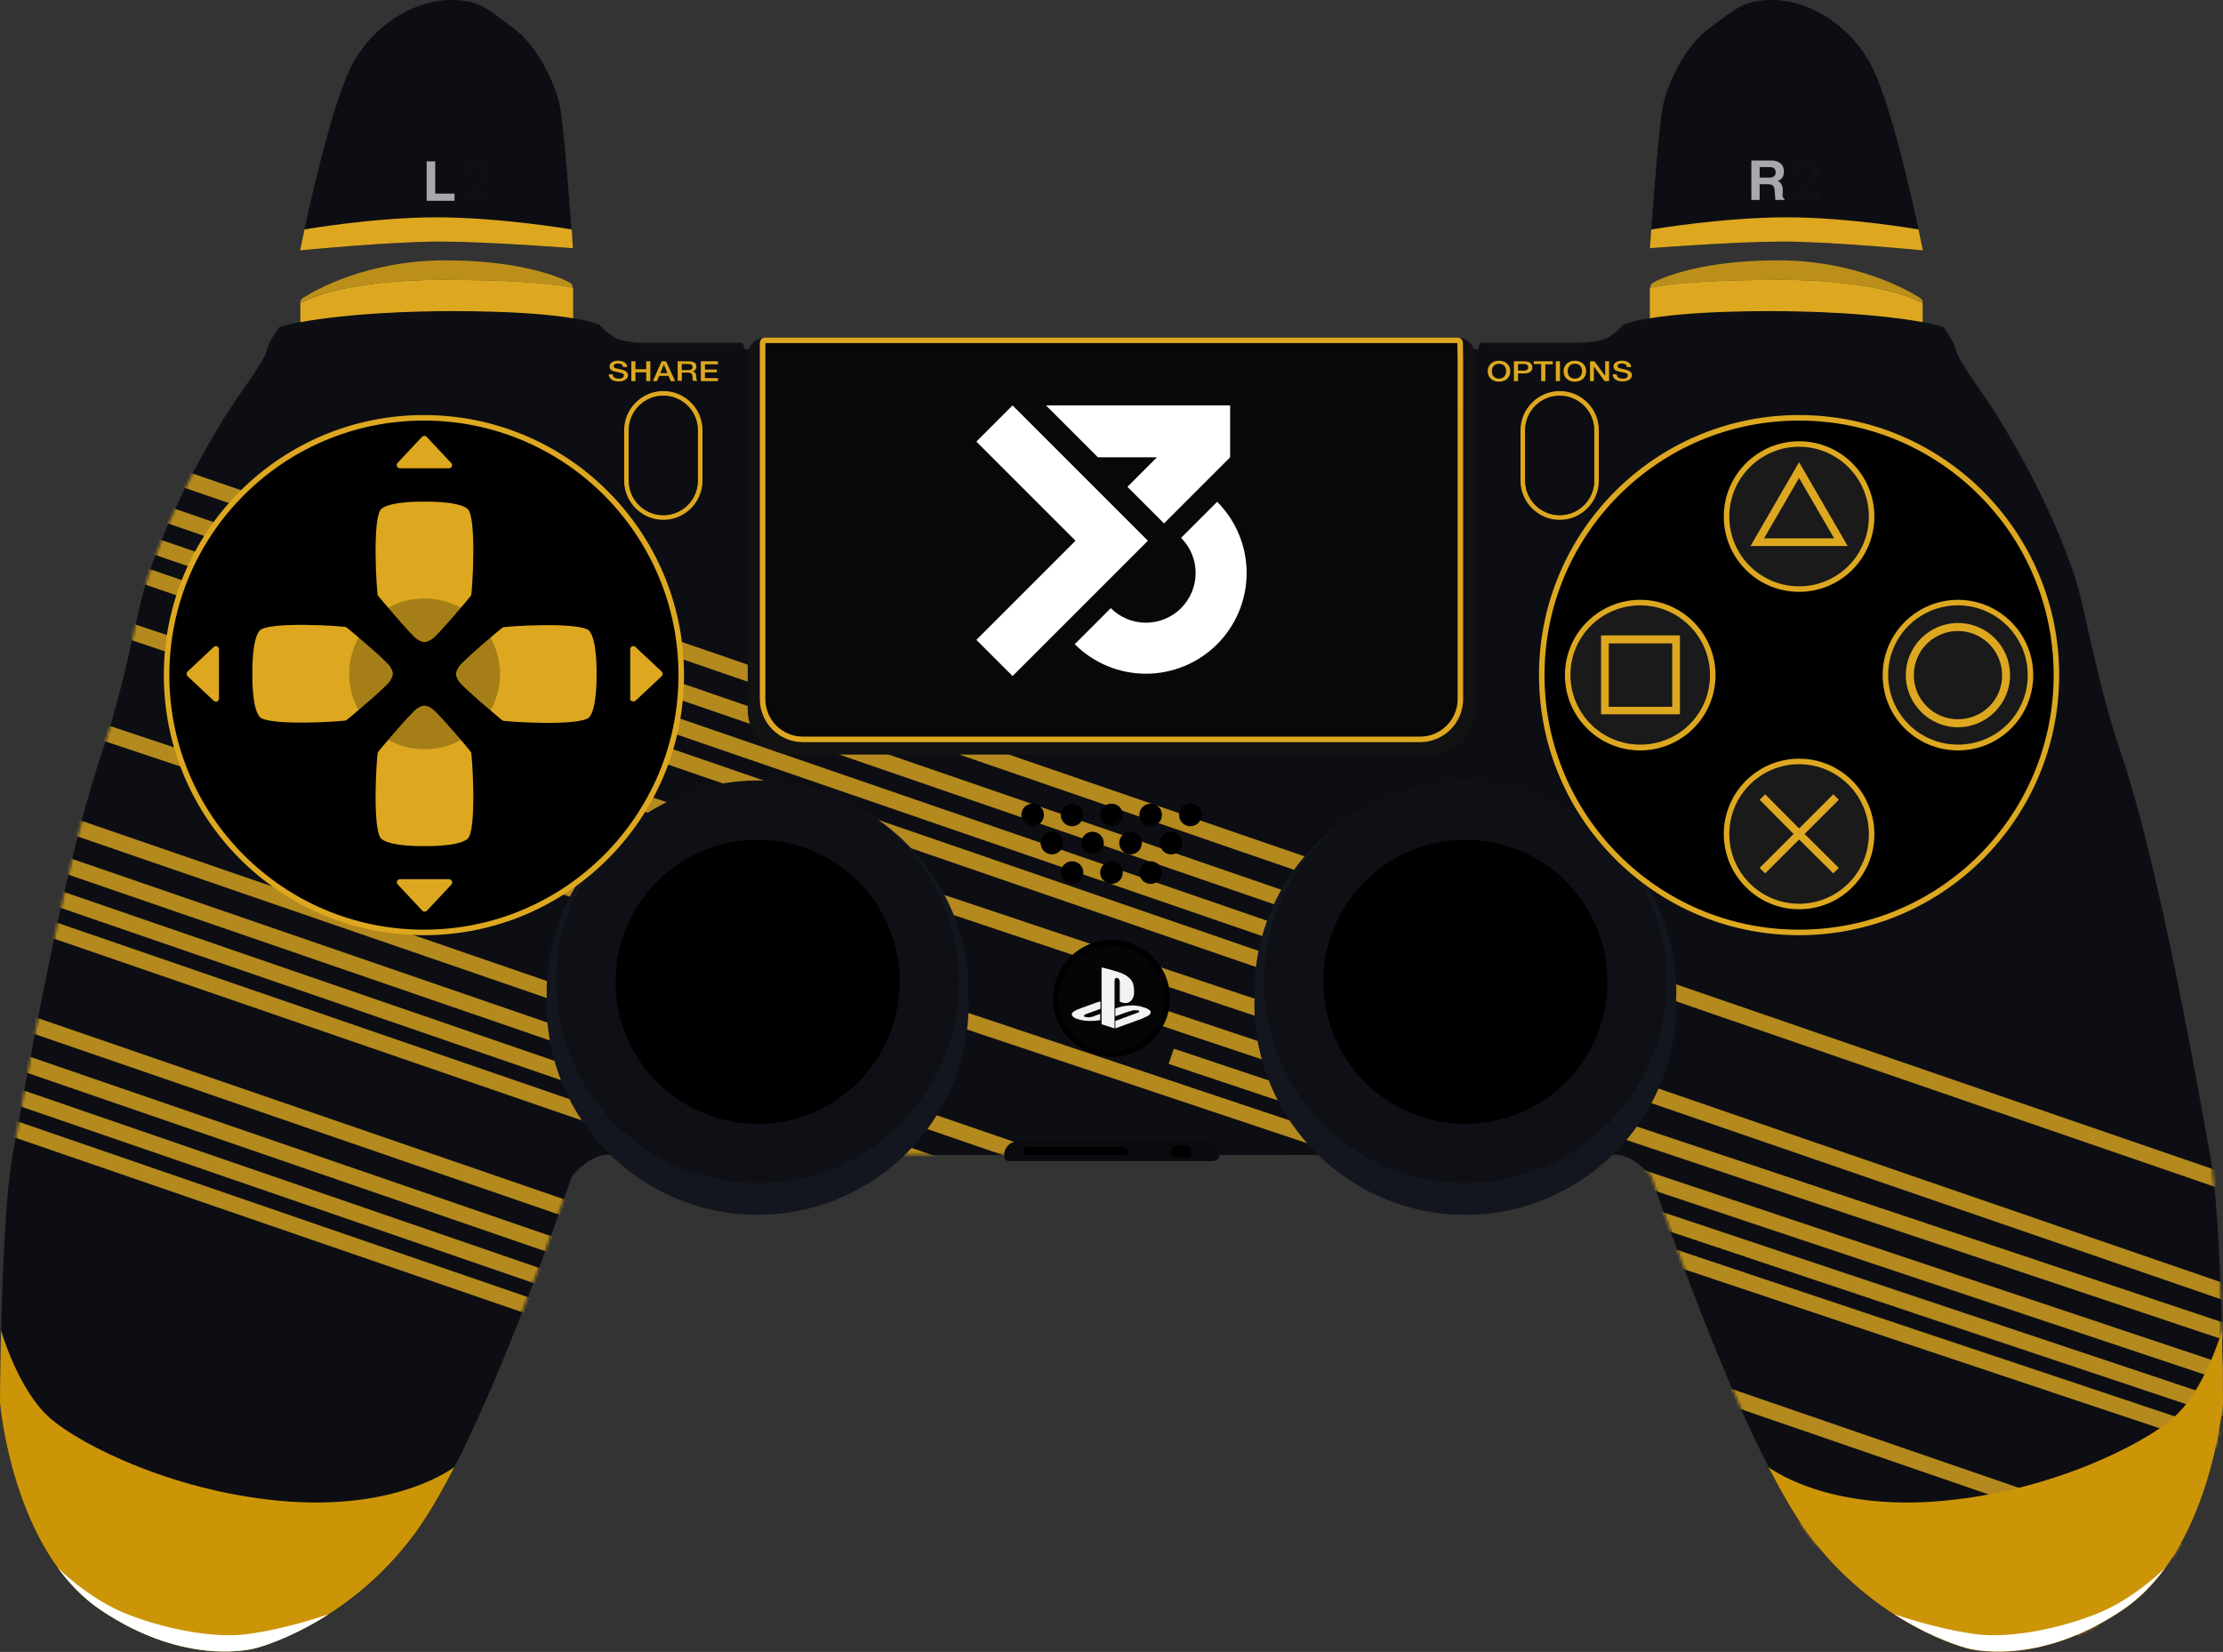 <svg width="806" height="599" viewBox="0 0 806 599" fill="none" xmlns="http://www.w3.org/2000/svg">
<rect x="0" y="0" width="806" height="599" fill="#333333" stroke="none"/>
<g clip-path="url(#clip0_2_2)">
<path d="M801.3 418.6C798.4 403.1 783.6 316.1 769.3 274C759.9 246.3 756.2 221 752.3 209.1C740.3 173.4 719.3 143.4 719.3 143.4C719.3 143.4 709.8 130.3 709.2 127.1C708.6 123.8 704.5 118.5 704.5 118.5C704.5 118.5 687.1 112.8 642.2 112.8C597.3 112.8 588.5 117.8 588.5 117.8C588.5 117.8 586.1 120.7 582.6 122.6C579.1 124.4 570.9 124.3 570.9 124.3H537.5C537.5 124.3 536.9 124.2 536.6 124.6C536.2 125 536 126.6 536 126.6H403H269.9C269.9 126.6 269.6 124.9 269.3 124.6C268.9 124.2 268.4 124.3 268.4 124.3H235C235 124.3 226.8 124.5 223.3 122.6C219.8 120.8 217.4 117.8 217.4 117.8C217.4 117.8 208.6 112.8 163.7 112.8C118.9 112.8 101.4 118.5 101.4 118.5C101.4 118.5 97.3 123.8 96.7 127.1C96.1 130.4 86.6 143.4 86.6 143.4C86.6 143.4 65.6 173.4 53.6 209.1C49.6 221 45.9 246.3 36.6 274C22.3 316.1 7.5 403.1 4.6 418.6C0.3 441.8 0 508.8 0 508.8C0 508.8 4.5 562.2 36.2 583.7C67.9 605.2 92.9 597.7 92.9 597.7C92.9 597.7 126 589.5 150.7 555.8C175.4 522.1 207.3 426.6 207.3 426.6C207.3 426.6 209.5 423.6 213 421.3C216.5 419 219.3 418.7 219.3 418.7L403 418.8L586.7 418.7C586.7 418.7 589.5 419 593 421.3C596.5 423.6 598.7 426.6 598.7 426.6C598.7 426.6 630.6 522 655.3 555.8C680 589.6 713.1 597.7 713.1 597.7C713.1 597.7 738.1 605.2 769.8 583.7C801.5 562.2 806 508.8 806 508.8C806 508.8 805.7 441.8 801.3 418.6Z" fill="#0D0E13"/>
<mask id="mask0_2_2" style="mask-type:alpha" maskUnits="userSpaceOnUse" x="0" y="112" width="806" height="487">
<path d="M801.3 418.6C798.4 403.1 783.6 316.1 769.3 274C759.9 246.3 756.2 221 752.3 209.1C740.3 173.4 719.3 143.4 719.3 143.4C719.3 143.4 709.8 130.3 709.2 127.1C708.6 123.8 704.5 118.5 704.5 118.5C704.5 118.5 687.1 112.8 642.2 112.8C597.3 112.8 588.5 117.8 588.5 117.8C588.5 117.8 586.1 120.7 582.6 122.6C579.1 124.4 570.9 124.3 570.9 124.3H537.5C537.5 124.3 536.9 124.2 536.6 124.6C536.2 125 536 126.6 536 126.6H403H269.9C269.9 126.6 269.6 124.9 269.3 124.6C268.9 124.2 268.4 124.3 268.4 124.3H235C235 124.3 226.8 124.5 223.3 122.6C219.8 120.8 217.4 117.8 217.4 117.8C217.4 117.8 208.6 112.8 163.7 112.8C118.9 112.8 101.4 118.5 101.4 118.5C101.4 118.5 97.3 123.8 96.7 127.1C96.1 130.4 86.6 143.4 86.6 143.4C86.6 143.4 65.6 173.4 53.6 209.1C49.6 221 45.9 246.3 36.6 274C22.3 316.1 7.5 403.1 4.6 418.6C0.3 441.8 0 508.8 0 508.8C0 508.8 4.5 562.2 36.2 583.7C67.9 605.2 92.9 597.7 92.9 597.7C92.9 597.7 126 589.5 150.7 555.8C175.4 522.1 207.3 426.6 207.3 426.6C207.3 426.6 209.5 423.6 213 421.3C216.5 419 219.3 418.7 219.3 418.7L403 418.8L586.7 418.7C586.7 418.7 589.5 419 593 421.3C596.5 423.6 598.7 426.6 598.7 426.6C598.7 426.6 630.6 522 655.3 555.8C680 589.6 713.1 597.7 713.1 597.7C713.1 597.7 738.1 605.2 769.8 583.7C801.5 562.2 806 508.8 806 508.8C806 508.8 805.7 441.8 801.3 418.6Z" fill="#0D0E13"/>
</mask>
<g mask="url(#mask0_2_2)">
<g opacity="0.8">
<rect x="44.557" y="163" width="871" height="5.844" transform="rotate(19 44.557 163)" fill="#DDA820"/>
<rect x="44.557" y="178" width="460.471" height="5.844" transform="rotate(19 44.557 178)" fill="#DDA820"/>
<rect x="44.557" y="191" width="442.615" height="5.844" transform="rotate(19 44.557 191)" fill="#DDA820"/>
<rect x="44.557" y="203" width="843.349" height="5.844" transform="rotate(19 44.557 203)" fill="#DDA820"/>
<rect x="-7.097" y="362" width="871" height="5.844" transform="rotate(19 -7.097 362)" fill="#DDA820"/>
<rect x="-7.097" y="377" width="460.471" height="5.844" transform="rotate(19 -7.097 377)" fill="#DDA820"/>
<rect x="-7.097" y="390" width="442.615" height="5.844" transform="rotate(19 -7.097 390)" fill="#DDA820"/>
<rect x="-7.097" y="402" width="843.349" height="5.844" transform="rotate(19 -7.097 402)" fill="#DDA820"/>
<rect x="-7.097" y="285" width="871" height="5.844" transform="rotate(19 -7.097 285)" fill="#DDA820"/>
<rect x="-7.097" y="300" width="460.471" height="5.844" transform="rotate(19 -7.097 300)" fill="#DDA820"/>
<rect x="-7.097" y="313" width="442.615" height="5.844" transform="rotate(19 -7.097 313)" fill="#DDA820"/>
<rect x="-7.097" y="325" width="843.349" height="5.844" transform="rotate(19 -7.097 325)" fill="#DDA820"/>
<rect width="871" height="5.844" transform="matrix(-0.948 -0.317 -0.317 0.948 862.224 498.343)" fill="#DDA820"/>
<rect width="460.471" height="5.844" transform="matrix(-0.948 -0.317 -0.317 0.948 853.093 510.244)" fill="#DDA820"/>
<rect width="442.615" height="5.844" transform="matrix(-0.948 -0.317 -0.317 0.948 845.179 520.557)" fill="#DDA820"/>
<rect width="843.349" height="5.844" transform="matrix(-0.948 -0.317 -0.317 0.948 837.874 530.077)" fill="#DDA820"/>
</g>
</g>
<g opacity="0.06">
<path opacity="0.06" d="M36.6 276C46 248.3 49.7 223 53.6 211.1C65.6 175.4 86.6 145.4 86.6 145.4C86.6 145.4 96.1 132.3 96.7 129.1C97.3 125.8 101.4 120.5 101.4 120.5C101.4 120.5 118.8 114.8 163.7 114.8C208.5 114.8 217.4 119.8 217.4 119.8C217.4 119.8 219.8 122.7 223.3 124.6C226.8 126.4 235 126.3 235 126.3H268.4C268.4 126.3 269 126.2 269.3 126.6C269.7 127 269.9 128.6 269.9 128.6H403H536.1C536.1 128.6 536.4 126.9 536.7 126.6C537.1 126.2 537.6 126.3 537.6 126.3H571C571 126.3 579.2 126.5 582.7 124.6C586.2 122.8 588.6 119.8 588.6 119.8C588.6 119.8 597.4 114.8 642.3 114.8C687.2 114.8 704.6 120.5 704.6 120.5C704.6 120.5 708.7 125.8 709.3 129.1C709.9 132.4 719.4 145.4 719.4 145.4C719.4 145.4 740.4 175.4 752.4 211.1C756.4 223 760.1 248.3 769.4 276C783.7 318.1 798.5 405.1 801.4 420.6C805.3 441.5 806 497.9 806.1 508.9C806.1 508.8 806.1 508.8 806.1 508.8C806.1 508.8 805.8 441.9 801.4 418.7C798.5 403.2 783.7 316.2 769.4 274.1C760 246.4 756.3 221.1 752.4 209.2C740.4 173.5 719.4 143.5 719.4 143.5C719.4 143.5 709.9 130.4 709.3 127.2C708.7 123.9 704.6 118.6 704.6 118.6C704.6 118.6 687.2 112.9 642.3 112.9C597.4 112.9 588.6 117.9 588.6 117.9C588.6 117.9 586.2 120.8 582.7 122.7C579.2 124.5 571 124.4 571 124.4H537.6C537.6 124.4 537 124.3 536.7 124.7C536.3 125.1 536.1 126.7 536.1 126.7H403H269.9C269.9 126.7 269.6 125 269.3 124.7C268.9 124.3 268.4 124.4 268.4 124.4H235C235 124.4 226.8 124.6 223.3 122.7C219.8 120.9 217.4 117.9 217.4 117.9C217.4 117.9 208.6 112.9 163.7 112.9C118.9 112.9 101.4 118.6 101.4 118.6C101.4 118.6 97.3 123.9 96.7 127.2C96.1 130.5 86.6 143.5 86.6 143.5C86.6 143.5 65.6 173.5 53.6 209.2C49.6 221.1 45.9 246.4 36.6 274.1C22.3 316.2 7.5 403.2 4.6 418.7C0.3 441.8 0 508.8 0 508.8V508.9C0.1 498 0.7 441.5 4.7 420.6C7.6 405.2 22.3 318.1 36.6 276Z" fill="white"/>
</g>
<path d="M351.2 360C351.2 317.8 316.9 283.5 274.7 283.5C232.5 283.5 198.2 317.8 198.2 360C198.2 360.7 198.2 361.3 198.3 362C198.3 362.7 198.2 363.3 198.2 364C198.2 406.2 232.5 440.5 274.7 440.5C316.9 440.5 351.2 406.2 351.2 364C351.2 363.3 351.2 362.7 351.1 362C351.1 361.3 351.2 360.6 351.2 360Z" fill="#13161F"/>
<path d="M274.7 429C315.017 429 347.7 396.317 347.7 356C347.7 315.683 315.017 283 274.7 283C234.383 283 201.7 315.683 201.7 356C201.7 396.317 234.383 429 274.7 429Z" fill="#0F1015"/>
<path d="M274.7 407.5C303.143 407.5 326.2 384.443 326.2 356C326.2 327.557 303.143 304.5 274.7 304.5C246.257 304.5 223.2 327.557 223.2 356C223.2 384.443 246.257 407.5 274.7 407.5Z" fill="black"/>
<path d="M607.8 360C607.8 317.8 573.5 283.5 531.3 283.5C489.1 283.5 454.8 317.8 454.8 360C454.8 360.7 454.8 361.3 454.9 362C454.9 362.7 454.8 363.3 454.8 364C454.8 406.2 489.1 440.5 531.3 440.5C573.5 440.5 607.8 406.2 607.8 364C607.8 363.3 607.8 362.7 607.7 362C607.8 361.3 607.8 360.6 607.8 360Z" fill="#13161F"/>
<path d="M531.3 429C571.617 429 604.3 396.317 604.3 356C604.3 315.683 571.617 283 531.3 283C490.983 283 458.3 315.683 458.3 356C458.3 396.317 490.983 429 531.3 429Z" fill="#0F1015"/>
<path d="M531.3 407.5C559.743 407.5 582.8 384.443 582.8 356C582.8 327.557 559.743 304.5 531.3 304.5C502.857 304.5 479.8 327.557 479.8 356C479.8 384.443 502.857 407.5 531.3 407.5Z" fill="black"/>
<path d="M534.8 128C534.4 124.8 531.5 122.4 528.3 122.4H403H277.7C274.5 122.4 271.6 124.7 271.2 128C271.1 128.7 271.1 129.4 271.1 130.1V257.5C271.1 266.4 278.3 273.6 287.2 273.6H403H518.8C527.7 273.6 534.9 266.4 534.9 257.5V130.1C535 129.4 534.9 128.7 534.8 128Z" fill="#121212"/>
<path d="M745.6 244.8C745.6 296.328 703.828 338.1 652.3 338.1C600.772 338.1 559 296.328 559 244.8C559 193.272 600.772 151.5 652.3 151.5C703.828 151.5 745.6 193.272 745.6 244.8Z" fill="black" stroke="#DDA820" stroke-width="2"/>
<path d="M247 244.8C247 296.328 205.228 338.1 153.7 338.1C102.172 338.1 60.4 296.328 60.4 244.8C60.4 193.272 102.172 151.5 153.7 151.5C205.228 151.5 247 193.272 247 244.8Z" fill="black" stroke="#DDA820" stroke-width="2"/>
<path d="M229.693 235.307L229.704 235.319L229.716 235.33L239.201 244.216C239.274 244.291 239.275 244.34 239.275 244.35C239.275 244.36 239.274 244.409 239.201 244.484L229.77 253.32C229.684 253.37 229.589 253.368 229.524 253.339C229.508 253.331 229.499 253.325 229.494 253.321C229.494 253.316 229.494 253.309 229.495 253.299L229.5 253.25V253.2V244.3V235.4C229.5 235.357 229.511 235.338 229.518 235.328C229.528 235.313 229.547 235.296 229.574 235.285C229.602 235.273 229.625 235.272 229.64 235.275C229.649 235.276 229.666 235.28 229.693 235.307ZM229.495 253.327C229.495 253.327 229.495 253.327 229.495 253.326L229.495 253.327Z" fill="#DDA820" stroke="#DDA820" stroke-width="2"/>
<path d="M162.87 168.584L162.881 168.596L162.893 168.607C162.92 168.634 162.924 168.651 162.925 168.66C162.928 168.675 162.927 168.698 162.915 168.726C162.904 168.753 162.887 168.772 162.872 168.782C162.862 168.789 162.843 168.8 162.8 168.8H153.9H145C144.958 168.8 144.937 168.789 144.923 168.78C144.904 168.766 144.879 168.741 144.861 168.701C144.843 168.66 144.839 168.622 144.842 168.595C144.843 168.578 144.847 168.568 144.853 168.558L153.716 159.099C153.791 159.026 153.84 159.025 153.85 159.025C153.86 159.025 153.909 159.026 153.984 159.099L162.87 168.584Z" fill="#DDA820" stroke="#DDA820" stroke-width="2"/>
<path d="M78.184 235.33L78.196 235.319L78.207 235.307C78.234 235.281 78.249 235.278 78.253 235.278L78.253 235.278C78.261 235.276 78.278 235.276 78.301 235.286C78.323 235.296 78.345 235.314 78.362 235.34C78.377 235.364 78.4 235.412 78.4 235.5V244.4V253.3C78.4 253.343 78.389 253.362 78.382 253.372C78.372 253.387 78.353 253.404 78.326 253.415C78.298 253.427 78.275 253.428 78.26 253.425C78.251 253.424 78.234 253.42 78.207 253.393L78.196 253.381L78.184 253.37L68.699 244.484C68.626 244.409 68.625 244.36 68.625 244.35C68.625 244.34 68.626 244.291 68.699 244.216L78.184 235.33Z" fill="#DDA820" stroke="#DDA820" stroke-width="2"/>
<path d="M144.93 320.016L144.919 320.004L144.907 319.993C144.88 319.966 144.876 319.949 144.875 319.94C144.872 319.925 144.873 319.902 144.885 319.874C144.896 319.847 144.913 319.828 144.928 319.818C144.938 319.811 144.957 319.8 145 319.8H153.9H162.8C162.842 319.8 162.863 319.81 162.877 319.82C162.896 319.834 162.921 319.859 162.939 319.899C162.957 319.94 162.961 319.978 162.958 320.005C162.957 320.022 162.953 320.032 162.947 320.041L154.084 329.501C154.009 329.574 153.96 329.575 153.95 329.575C153.94 329.575 153.891 329.574 153.816 329.501L144.93 320.016Z" fill="#DDA820" stroke="#DDA820" stroke-width="2"/>
<path d="M105.2 544.5C64.7 541.7 29.4 524.2 17.9 514C6.4 503.7 0.4 482.4 0.4 482.4C1.51992e-06 497.4 0 508.7 0 508.7C0 508.7 4.5 562.1 36.2 583.6C67.9 605.1 92.9 597.6 92.9 597.6C92.9 597.6 126 589.4 150.7 555.7C155.2 549.5 160 541.2 164.8 531.9C164.7 531.9 145.6 547.2 105.2 544.5Z" fill="#CC9507"/>
<path d="M90 592.5C77.5 594.3 58.7 590.5 44.9 584.8C31.3 579.1 20.9 568.4 20.9 568.4C25.1 574.2 30.2 579.5 36.2 583.6C67.9 605.1 92.9 597.6 92.9 597.6C92.9 597.6 104.6 594.7 119.2 585.3C119.2 585.3 104.6 590.5 90 592.5Z" fill="white"/>
<path d="M700.8 544.5C741.3 541.7 776.6 524.2 788.1 514C799.6 503.8 805.6 482.5 805.6 482.5C806 497.5 806 508.8 806 508.8C806 508.8 801.5 562.2 769.8 583.7C738.1 605.2 713.1 597.7 713.1 597.7C713.1 597.7 680 589.5 655.3 555.8C650.8 549.6 646 541.3 641.2 532C641.3 531.9 660.4 547.2 700.8 544.5Z" fill="#CC9507"/>
<path d="M716 592.5C728.5 594.3 747.3 590.5 761.1 584.8C774.7 579.1 785.1 568.4 785.1 568.4C780.9 574.2 775.8 579.5 769.8 583.6C738.1 605.1 713.1 597.6 713.1 597.6C713.1 597.6 701.4 594.7 686.8 585.3C686.8 585.3 701.4 590.5 716 592.5Z" fill="white"/>
<path d="M240.5 143.5C247.4 143.5 253 149.1 253 156V174.3C253 181.2 247.4 186.8 240.5 186.8C233.6 186.8 228 181.2 228 174.3V156C228 149.1 233.6 143.5 240.5 143.5ZM240.5 141.8C232.7 141.8 226.3 148.2 226.3 156V174.3C226.3 182.1 232.7 188.5 240.5 188.5C248.3 188.5 254.7 182.1 254.7 174.3V156C254.7 148.1 248.3 141.8 240.5 141.8Z" fill="#DDA820"/>
<path d="M240.5 143.5C233.6 143.5 228 149.1 228 156V174.3C228 181.2 233.6 186.8 240.5 186.8C247.4 186.8 253 181.2 253 174.3V156C253 149.1 247.4 143.5 240.5 143.5Z" fill="#0D0E13"/>
<path d="M565.5 143.5C572.4 143.5 578 149.1 578 156V174.3C578 181.2 572.4 186.8 565.5 186.8C558.6 186.8 553 181.2 553 174.3V156C553 149.1 558.6 143.5 565.5 143.5ZM565.5 141.8C557.7 141.8 551.3 148.2 551.3 156V174.3C551.3 182.1 557.7 188.5 565.5 188.5C573.3 188.5 579.7 182.1 579.7 174.3V156C579.7 148.1 573.3 141.8 565.5 141.8Z" fill="#DDA820"/>
<path d="M565.5 143.5C558.6 143.5 553 149.1 553 156V174.3C553 181.2 558.6 186.8 565.5 186.8C572.4 186.8 578 181.2 578 174.3V156C578 149.1 572.4 143.5 565.5 143.5Z" fill="#0D0E13"/>
<path d="M141.2 247.2C142.6 245.2 142.4 244.3 142.4 244.3C142.4 244.3 142.6 243.4 141.2 241.4C139.8 239.4 126.2 227.8 125.5 227.4C124.8 227 97 225.2 94.1 228.7C91.2 232.2 91.5 244.3 91.5 244.3C91.5 244.3 91.2 256.4 94.1 259.9C97 263.4 124.8 261.6 125.5 261.2C126.2 260.8 139.8 249.2 141.2 247.2Z" fill="#DDA820"/>
<path opacity="0.25" d="M141.2 247.2C142.6 245.2 142.4 244.3 142.4 244.3C142.4 244.3 142.6 243.4 141.2 241.4C140.3 240.1 134.3 234.8 130 231.1C127.9 235 126.6 239.5 126.6 244.3C126.6 249.1 127.8 253.6 130 257.5C134.3 253.8 140.3 248.5 141.2 247.2Z" fill="black"/>
<path d="M151 231.6C153 233 153.9 232.8 153.9 232.8C153.9 232.8 154.8 233 156.8 231.6C158.8 230.2 170.4 216.6 170.8 215.9C171.2 215.2 173 187.4 169.5 184.5C166 181.6 153.9 181.9 153.9 181.9C153.9 181.9 141.8 181.6 138.3 184.5C134.8 187.4 136.6 215.2 137 215.9C137.5 216.6 149 230.2 151 231.6Z" fill="#DDA820"/>
<path opacity="0.25" d="M151 231.6C153 233 153.9 232.8 153.9 232.8C153.9 232.8 154.8 233 156.8 231.6C158.1 230.7 163.4 224.7 167.1 220.4C163.2 218.3 158.7 217 153.9 217C149.1 217 144.6 218.2 140.7 220.4C144.5 224.7 149.7 230.7 151 231.6Z" fill="black"/>
<path d="M213.7 228.8C210.8 225.3 183 227.1 182.3 227.5C181.6 227.9 168 239.5 166.6 241.5C165.2 243.5 165.4 244.4 165.4 244.4C165.4 244.4 165.2 245.3 166.6 247.3C168 249.3 181.6 260.9 182.3 261.3C183 261.7 210.8 263.5 213.7 260C216.6 256.5 216.3 244.4 216.3 244.4C216.3 244.4 216.6 232.3 213.7 228.8Z" fill="#DDA820"/>
<path opacity="0.25" d="M177.9 231.2C173.6 234.9 167.6 240.2 166.7 241.5C165.3 243.5 165.5 244.4 165.5 244.4C165.5 244.4 165.3 245.3 166.7 247.3C167.6 248.6 173.6 253.9 177.9 257.6C180 253.7 181.3 249.2 181.3 244.4C181.3 239.6 180 235.1 177.9 231.2Z" fill="black"/>
<path d="M156.8 257.1C154.8 255.7 153.9 255.9 153.9 255.9C153.9 255.9 153 255.7 151 257.1C149 258.5 137.4 272.1 137 272.8C136.6 273.5 134.8 301.3 138.3 304.2C141.8 307.1 153.9 306.8 153.9 306.8C153.9 306.8 166 307.1 169.5 304.2C173 301.3 171.2 273.5 170.8 272.8C170.4 272 158.8 258.5 156.8 257.1Z" fill="#DDA820"/>
<path opacity="0.25" d="M156.8 257.1C154.8 255.7 153.9 255.9 153.9 255.9C153.9 255.9 153 255.7 151 257.1C149.7 258 144.4 264 140.7 268.3C144.6 270.4 149.1 271.7 153.9 271.7C158.7 271.7 163.2 270.5 167.1 268.3C163.4 264 158.1 258 156.8 257.1Z" fill="black"/>
<path d="M403 320.5C405.264 320.5 407.1 318.664 407.1 316.4C407.1 314.136 405.264 312.3 403 312.3C400.736 312.3 398.9 314.136 398.9 316.4C398.9 318.664 400.736 320.5 403 320.5Z" fill="black"/>
<path d="M403 299.6C405.264 299.6 407.1 297.764 407.1 295.5C407.1 293.236 405.264 291.4 403 291.4C400.736 291.4 398.9 293.236 398.9 295.5C398.9 297.764 400.736 299.6 403 299.6Z" fill="black"/>
<path d="M396.1 309.8C398.364 309.8 400.2 307.964 400.2 305.7C400.2 303.436 398.364 301.6 396.1 301.6C393.836 301.6 392 303.436 392 305.7C392 307.964 393.836 309.8 396.1 309.8Z" fill="black"/>
<path d="M381.4 309.8C383.664 309.8 385.5 307.964 385.5 305.7C385.5 303.436 383.664 301.6 381.4 301.6C379.136 301.6 377.3 303.436 377.3 305.7C377.3 307.964 379.136 309.8 381.4 309.8Z" fill="black"/>
<path d="M388.7 320.5C390.964 320.5 392.8 318.664 392.8 316.4C392.8 314.136 390.964 312.3 388.7 312.3C386.436 312.3 384.6 314.136 384.6 316.4C384.6 318.664 386.436 320.5 388.7 320.5Z" fill="black"/>
<path d="M388.7 299.6C390.964 299.6 392.8 297.764 392.8 295.5C392.8 293.236 390.964 291.4 388.7 291.4C386.436 291.4 384.6 293.236 384.6 295.5C384.6 297.764 386.436 299.6 388.7 299.6Z" fill="black"/>
<path d="M374.4 299.6C376.664 299.6 378.5 297.764 378.5 295.5C378.5 293.236 376.664 291.4 374.4 291.4C372.136 291.4 370.3 293.236 370.3 295.5C370.3 297.764 372.136 299.6 374.4 299.6Z" fill="black"/>
<path d="M409.9 309.8C412.164 309.8 414 307.964 414 305.7C414 303.436 412.164 301.6 409.9 301.6C407.636 301.6 405.8 303.436 405.8 305.7C405.8 307.964 407.636 309.8 409.9 309.8Z" fill="black"/>
<path d="M424.6 309.8C426.864 309.8 428.7 307.964 428.7 305.7C428.7 303.436 426.864 301.6 424.6 301.6C422.336 301.6 420.5 303.436 420.5 305.7C420.5 307.964 422.336 309.8 424.6 309.8Z" fill="black"/>
<path d="M417.2 320.5C419.464 320.5 421.3 318.664 421.3 316.4C421.3 314.136 419.464 312.3 417.2 312.3C414.936 312.3 413.1 314.136 413.1 316.4C413.1 318.664 414.936 320.5 417.2 320.5Z" fill="black"/>
<path d="M417.2 299.6C419.464 299.6 421.3 297.764 421.3 295.5C421.3 293.236 419.464 291.4 417.2 291.4C414.936 291.4 413.1 293.236 413.1 295.5C413.1 297.764 414.936 299.6 417.2 299.6Z" fill="black"/>
<path d="M431.6 299.6C433.864 299.6 435.7 297.764 435.7 295.5C435.7 293.236 433.864 291.4 431.6 291.4C429.336 291.4 427.5 293.236 427.5 295.5C427.5 297.764 429.336 299.6 431.6 299.6Z" fill="black"/>
<g opacity="0.12">
<path opacity="0.12" d="M403 319.5C400.9 319.5 399.2 317.9 398.9 315.9C398.9 316.1 398.8 316.2 398.8 316.4C398.8 318.7 400.6 320.5 402.9 320.5C405.2 320.5 407 318.7 407 316.4C407 316.2 407 316.1 406.9 315.9C406.8 317.9 405.1 319.5 403 319.5Z" fill="white"/>
<path opacity="0.12" d="M403 299.6C405.3 299.6 407.1 297.8 407.1 295.5C407.1 295.3 407.1 295.2 407 295C406.8 297 405 298.6 402.9 298.6C400.8 298.6 399.1 297 398.8 295C398.8 295.2 398.7 295.3 398.7 295.5C398.9 297.7 400.7 299.6 403 299.6Z" fill="white"/>
<path opacity="0.12" d="M400.2 305.7C400.2 305.5 400.2 305.4 400.1 305.2C399.9 307.2 398.1 308.8 396 308.8C393.9 308.8 392.2 307.2 391.9 305.2C391.9 305.4 391.8 305.5 391.8 305.7C391.8 308 393.6 309.8 395.9 309.8C398.3 309.8 400.2 308 400.2 305.7Z" fill="white"/>
<path opacity="0.12" d="M385.4 305.2C385.2 307.2 383.4 308.8 381.3 308.8C379.2 308.8 377.5 307.2 377.2 305.2C377.2 305.4 377.1 305.5 377.1 305.7C377.1 308 378.9 309.8 381.2 309.8C383.5 309.8 385.3 308 385.3 305.7C385.5 305.5 385.5 305.4 385.4 305.2Z" fill="white"/>
<path opacity="0.12" d="M388.8 319.5C386.7 319.5 385 317.9 384.7 315.9C384.7 316.1 384.6 316.2 384.6 316.4C384.6 318.7 386.4 320.5 388.7 320.5C391 320.5 392.8 318.7 392.8 316.4C392.8 316.2 392.8 316.1 392.7 315.9C392.6 317.9 390.9 319.5 388.8 319.5Z" fill="white"/>
<path opacity="0.12" d="M388.8 299.6C391.1 299.6 392.9 297.8 392.9 295.5C392.9 295.3 392.9 295.2 392.8 295C392.6 297 390.8 298.6 388.7 298.6C386.6 298.6 384.9 297 384.6 295C384.6 295.2 384.5 295.3 384.5 295.5C384.6 297.7 386.5 299.6 388.8 299.6Z" fill="white"/>
<path opacity="0.12" d="M378.6 295.5C378.6 295.3 378.6 295.2 378.5 295C378.3 297 376.5 298.6 374.4 298.6C372.3 298.6 370.6 297 370.3 295C370.3 295.2 370.2 295.3 370.2 295.5C370.2 297.8 372 299.6 374.3 299.6C376.7 299.6 378.6 297.7 378.6 295.5Z" fill="white"/>
<path opacity="0.12" d="M414 305.2C413.8 307.2 412 308.8 409.9 308.8C407.8 308.8 406.1 307.2 405.8 305.2C405.8 305.4 405.7 305.5 405.7 305.7C405.7 308 407.5 309.8 409.8 309.8C412.1 309.8 413.9 308 413.9 305.7C414.1 305.5 414 305.4 414 305.2Z" fill="white"/>
<path opacity="0.12" d="M424.6 308.8C422.5 308.8 420.8 307.2 420.5 305.2C420.5 305.4 420.4 305.5 420.4 305.7C420.4 308 422.2 309.8 424.5 309.8C426.8 309.8 428.6 308 428.6 305.7C428.6 305.5 428.6 305.4 428.5 305.2C428.5 307.3 426.7 308.8 424.6 308.8Z" fill="white"/>
<path opacity="0.12" d="M417.3 319.5C415.2 319.5 413.5 317.9 413.2 315.9C413.2 316.1 413.1 316.2 413.1 316.4C413.1 318.7 414.9 320.5 417.2 320.5C419.5 320.5 421.3 318.7 421.3 316.4C421.3 316.2 421.3 316.1 421.2 315.9C421.1 317.9 419.4 319.5 417.3 319.5Z" fill="white"/>
<path opacity="0.12" d="M417.3 299.6C419.6 299.6 421.4 297.8 421.4 295.5C421.4 295.3 421.4 295.2 421.3 295C421.1 297 419.3 298.6 417.2 298.6C415.1 298.6 413.4 297 413.1 295C413.1 295.2 413 295.3 413 295.5C413.1 297.7 415 299.6 417.3 299.6Z" fill="white"/>
<path opacity="0.12" d="M431.6 298.6C429.5 298.6 427.8 297 427.5 295C427.5 295.2 427.4 295.3 427.4 295.5C427.4 297.8 429.2 299.6 431.5 299.6C433.8 299.6 435.6 297.8 435.6 295.5C435.6 295.3 435.6 295.2 435.5 295C435.4 297 433.7 298.6 431.6 298.6Z" fill="white"/>
</g>
<path d="M436.6 421H368.7C365.9 421 364.1 421.6 364.1 418.8C364.1 416 366.4 413.8 369.1 413.8H437C439.8 413.8 442 416.1 442 418.8C442.1 421.5 439.4 421 436.6 421Z" fill="#0B0B0F"/>
<path d="M408.3 418.8H371.8C371.3 418.8 370.9 418.4 370.9 417.9C370.9 416.8 371.8 415.9 372.9 415.9H407.1C408.2 415.9 409.1 416.8 409.1 417.9C409.2 418.4 408.8 418.8 408.3 418.8Z" fill="black"/>
<path d="M430.5 419.6H426.3C425.4 419.6 424.6 418.8 424.6 417.9C424.6 416.3 425.9 415.1 427.4 415.1H429.3C430.9 415.1 432.1 416.4 432.1 417.9C432.2 418.9 431.5 419.6 430.5 419.6Z" fill="black"/>
<path d="M529.4 124.3V124.308L529.4 124.316L529.5 130.4V130.408V253.5C529.5 261.548 522.948 268.1 514.9 268.1H403H291.1C283.052 268.1 276.5 261.548 276.5 253.5V130.3V124.3C276.5 123.786 276.918 123.4 277.4 123.4H403H528.5C529.014 123.4 529.4 123.818 529.4 124.3Z" fill="#080808" stroke="#DDA820" stroke-width="2"/>
<g opacity="0.12">
<path opacity="0.12" d="M291.1 268.1C283.052 268.1 276.5 261.548 276.5 253.5V148H529.5V253.5C529.5 261.548 522.948 268.1 514.9 268.1H403H291.1Z" stroke="#DDA820" stroke-width="2"/>
</g>
<path d="M367.124 147L354 160.124L389.947 196.071L354 232.019L367.124 245.142L416.195 196.071L367.124 147Z" fill="white"/>
<path d="M441.304 181.946C448.153 188.794 452 198.082 452 207.768C452 217.453 448.153 226.741 441.304 233.59C434.456 240.438 425.167 244.286 415.482 244.286C405.797 244.286 396.508 240.438 389.66 233.59L402.737 220.513C406.117 223.893 410.702 225.792 415.482 225.792C420.262 225.792 424.847 223.893 428.227 220.513C431.607 217.133 433.506 212.548 433.506 207.768C433.506 202.987 431.607 198.403 428.227 195.022L441.304 181.946Z" fill="white"/>
<path d="M446.009 165.83V147H379.249L398.079 165.83H419.476L408.778 176.528L422.044 189.795L446.009 165.83Z" fill="white"/>
<path d="M709.9 271C695.4 271 683.6 259.2 683.6 244.7C683.6 230.2 695.4 218.4 709.9 218.4C724.4 218.4 736.2 230.2 736.2 244.7C736.2 259.2 724.4 271 709.9 271Z" fill="#1A1A1A"/>
<path d="M709.9 219.5C723.8 219.5 735.2 230.8 735.2 244.8C735.2 258.8 723.9 270 709.9 270C695.9 270 684.6 258.7 684.6 244.7C684.6 230.7 696 219.5 709.9 219.5ZM709.9 217.5C694.9 217.5 682.6 229.7 682.6 244.8C682.6 259.9 694.8 272.1 709.9 272.1C725 272.1 737.2 259.9 737.2 244.8C737.2 229.7 724.9 217.5 709.9 217.5Z" fill="#DDA820"/>
<path d="M709.9 225.9C699.5 225.9 691 234.4 691 244.8C691 255.2 699.5 263.7 709.9 263.7C720.3 263.7 728.8 255.2 728.8 244.8C728.8 234.4 720.4 225.9 709.9 225.9ZM709.9 260.8C701 260.8 693.9 253.6 693.9 244.8C693.9 235.9 701.1 228.8 709.9 228.8C718.7 228.8 725.9 236 725.9 244.8C726 253.7 718.8 260.8 709.9 260.8Z" fill="#DDA820"/>
<path d="M652.3 328.6C637.8 328.6 626 316.8 626 302.3C626 287.8 637.8 276 652.3 276C666.8 276 678.6 287.8 678.6 302.3C678.6 316.8 666.8 328.6 652.3 328.6Z" fill="#1A1A1A"/>
<path d="M652.3 277.1C666.2 277.1 677.6 288.4 677.6 302.4C677.6 316.4 666.3 327.7 652.3 327.7C638.3 327.7 627 316.4 627 302.4C627 288.4 638.4 277.1 652.3 277.1ZM652.3 275.1C637.3 275.1 625 287.3 625 302.4C625 317.4 637.2 329.7 652.3 329.7C667.4 329.7 679.6 317.5 679.6 302.4C679.6 287.4 667.4 275.1 652.3 275.1Z" fill="#DDA820"/>
<path d="M666.7 290L664.7 288L652.3 300.4L640 288L638 290L650.3 302.4L638 314.7L640 316.7L652.3 304.4L664.7 316.7L666.7 314.7L654.3 302.4L666.7 290Z" fill="#DDA820"/>
<path d="M594.8 271C580.3 271 568.5 259.2 568.5 244.7C568.5 230.2 580.3 218.4 594.8 218.4C609.3 218.4 621.1 230.2 621.1 244.7C621.1 259.2 609.2 271 594.8 271Z" fill="#1A1A1A"/>
<path d="M594.7 219.5C608.6 219.5 620 230.8 620 244.8C620 258.8 608.7 270 594.7 270C580.7 270 569.4 258.7 569.4 244.7C569.4 230.7 580.8 219.5 594.7 219.5ZM594.7 217.5C579.7 217.5 567.4 229.7 567.4 244.8C567.4 259.9 579.6 272.1 594.7 272.1C609.8 272.1 622 259.9 622 244.8C622 229.7 609.8 217.5 594.7 217.5Z" fill="#DDA820"/>
<path d="M606.3 230.4H583.3H580.5V233.2V256.2V259H583.3H606.3H609.1V256.2V233.2V230.4H606.3ZM606.3 256.3H583.3V233.3H606.3V256.3Z" fill="#DDA820"/>
<path d="M652.3 213.5C637.8 213.5 626 201.7 626 187.2C626 172.7 637.8 160.9 652.3 160.9C666.8 160.9 678.6 172.7 678.6 187.2C678.6 201.7 666.8 213.5 652.3 213.5Z" fill="#1A1A1A"/>
<path d="M652.3 162C666.2 162 677.6 173.3 677.6 187.3C677.6 201.3 666.3 212.6 652.3 212.6C638.3 212.6 627 201.3 627 187.3C627 173.3 638.4 162 652.3 162ZM652.3 160C637.3 160 625 172.2 625 187.3C625 202.4 637.2 214.6 652.3 214.6C667.4 214.6 679.6 202.4 679.6 187.3C679.6 172.2 667.4 160 652.3 160Z" fill="#DDA820"/>
<path d="M668.3 195.2L652.3 167.6L636.3 195.2L634.7 198H638H652.3H666.6H669.9L668.3 195.2ZM652.3 195.2H639.6L652.3 173.3L665 195.2H652.3Z" fill="#DDA820"/>
<path d="M403 382.2C414.156 382.2 423.2 373.156 423.2 362C423.2 350.844 414.156 341.8 403 341.8C391.844 341.8 382.8 350.844 382.8 362C382.8 373.156 391.844 382.2 403 382.2Z" fill="#050505" stroke="black" stroke-width="2" stroke-miterlimit="10"/>
<path d="M404.1 368.6V365.8V362.3V355.8C404.1 355.3 404.2 355 404.4 354.8C404.5 354.6 404.8 354.5 405.1 354.6C405.7 354.8 406 355.3 406 356.3V363.2C406.8 363.6 407.5 363.7 408.1 363.7C408.7 363.7 409.3 363.5 409.7 363.2C410.7 362.5 411.2 361.3 411.2 359.5C411.2 357.6 410.8 356.1 410 355.2C409.2 354.2 407.9 353.3 405.9 352.6C404.6 352.2 403.4 351.8 402.3 351.5C401.2 351.2 400.3 351 399.4 350.8V363V365.7V367.4V369.9V371.4L404.1 372.9V369.3V368.6Z" fill="#F2F2F2"/>
<path d="M399 367.6L397.3 368.2L396.4 368.6L394.8 368.9L393.3 368.7C393 368.5 392.9 368.3 393.1 368.1C393.2 368 393.3 368 393.4 367.9C393.5 367.8 393.7 367.8 393.8 367.7L394.9 367.3L399 365.8V363.1L397.3 363.6L391.8 365.6L390.8 366C389.3 366.6 388.6 367.2 388.6 367.8C388.7 368.6 389.6 369.3 391.3 369.7C392 369.9 392.7 370 393.4 370.1C394.1 370.2 394.8 370.2 395.6 370.2C396.6 370.2 397.7 370.1 398.9 369.9V367.6H399Z" fill="#F2F2F2"/>
<path d="M414.8 365.3C413.9 365 413.1 364.8 412.3 364.7C411.5 364.6 410.6 364.5 409.8 364.6C408.9 364.6 407.9 364.8 407 364.9C406.2 365.1 405.3 365.3 404.4 365.7V368.5L408.3 367.1L409.9 366.6L411 366.3H412.4C412.7 366.4 413 366.5 413.1 366.7C413.1 366.9 412.9 367.1 412.3 367.3L410.9 367.8L404.4 370.2V372.9L407.9 371.6L414.3 369.3L415 368.9C416.5 368.4 417.2 367.7 417.2 367C417.2 366.4 416.4 365.8 414.8 365.3Z" fill="#F2F2F2"/>
<path d="M697.2 109.9C697.2 109.1 696.8 108.4 696.1 108C691.6 105.1 672.7 94.4 644.6 94.4C617.7 94.4 603.5 100.3 599.5 102.4C598.7 102.8 598.3 103.6 598.3 104.4C598.3 104.4 608.1 101.5 645.8 101.5C683.5 101.5 697.2 109.9 697.2 109.9Z" fill="#BC8F1B"/>
<path d="M697.1 116.8V109.9C697.1 109.9 683.4 101.5 645.7 101.5C607.9 101.5 598.2 104.4 598.2 104.4V115.4C605.9 114.1 619.4 112.8 642.3 112.8C670.8 112.9 688.2 115.2 697.1 116.8Z" fill="#DDA820"/>
<path d="M108.8 109.9C108.8 109.1 109.2 108.4 109.9 108C114.4 105.1 133.3 94.4 161.4 94.4C188.3 94.4 202.5 100.3 206.5 102.4C207.3 102.8 207.7 103.6 207.7 104.4C207.7 104.4 197.9 101.5 160.2 101.5C122.5 101.5 108.8 109.9 108.8 109.9Z" fill="#BC8F1B"/>
<path d="M108.9 116.8V109.9C108.9 109.9 122.6 101.5 160.3 101.5C198.1 101.5 207.8 104.4 207.8 104.4V115.4C200.1 114.1 186.6 112.8 163.7 112.8C135.2 112.9 117.8 115.2 108.9 116.8Z" fill="#DDA820"/>
<path d="M697.2 90.8C697.2 90.8 664.5 87.6 646.6 87.6C628.7 87.6 598.2 90 598.2 90C598.2 90 601.3 45.3 603 38C604.6 30.7 610.7 16.7 619.9 10.1C629.1 3.5 631.8 0 642.6 0C653.4 0 668 6.4 677.2 21.4C686.5 36.4 697.2 90.8 697.2 90.8Z" fill="#0D0E13"/>
<path d="M598.7 83.2C598.7 83.2 624.8 78.8 647.7 78.8C670.5 78.8 695.6 83.2 695.6 83.2C696.6 87.9 697.2 90.8 697.2 90.8C697.2 90.8 664.5 87.6 646.6 87.6C628.7 87.6 598.2 90 598.2 90C598.2 90 598.4 87.3 598.7 83.2Z" fill="#DDA820"/>
<g opacity="0.8">
<g opacity="0.08">
<path opacity="0.08" d="M655.6 65.3C653.5 67 652.4 67.9 652.4 67.9C651.2 69.1 650.5 70.6 650.4 72.4H660.2V69.8H653.9C654.2 69.3 654.9 68.6 656 67.9C657.4 67 658.3 66.3 658.7 65.8C659.6 64.8 660 63.7 660 62.5C660 61.1 659.5 60 658.6 59.2C657.7 58.4 656.5 58 655.1 58C652 58 650.4 59.7 650.4 63H653.1C653.1 61.2 653.8 60.3 655.2 60.3C656.5 60.3 657.2 61 657.2 62.4C657.4 63.5 656.8 64.4 655.6 65.3Z" fill="white"/>
</g>
<path opacity="0.8" d="M638 66.8H641C642.5 66.8 643.3 67.4 643.4 68.7C643.5 69.9 643.6 71.2 643.7 72.5H647V72.1C646.5 71.9 646.3 71.4 646.3 70.6C646.3 70.4 646.3 70.2 646.4 69.8V69.1C646.4 67.4 645.8 66.2 644.6 65.6C646 65.1 646.8 64 646.8 62.2C646.8 60.9 646.4 59.9 645.5 59.2C644.7 58.5 643.6 58.2 642.3 58.2H635V72.5H638V66.8ZM638 60.6H641.7C643.1 60.6 643.8 61.2 643.8 62.5C643.8 63.8 643 64.4 641.5 64.4H638V60.6Z" fill="white"/>
</g>
<path d="M108.8 90.8C108.8 90.8 141.5 87.6 159.4 87.6C177.3 87.6 207.7 90 207.7 90C207.7 90 204.6 45.3 202.9 38C201.3 30.7 195.2 16.7 186 10.1C176.9 3.4 174.2 0 163.4 0C152.6 0 138 6.4 128.8 21.4C119.6 36.4 108.8 90.8 108.8 90.8Z" fill="#0D0E13"/>
<path d="M207.3 83.2C207.3 83.2 181.2 78.8 158.3 78.8C135.5 78.8 110.4 83.2 110.4 83.2C109.4 87.9 108.8 90.8 108.8 90.8C108.8 90.8 141.5 87.6 159.4 87.6C177.3 87.6 207.7 90 207.7 90C207.7 90 207.6 87.3 207.3 83.2Z" fill="#DDA820"/>
<g opacity="0.8">
<g opacity="0.08">
<path opacity="0.08" d="M173.3 65.7C171.2 67.4 170.1 68.3 170.1 68.3C168.9 69.5 168.2 71 168.1 72.8H177.9V70.2H171.7C172 69.7 172.7 69 173.8 68.3C175.2 67.4 176.1 66.7 176.5 66.2C177.4 65.2 177.8 64.1 177.8 62.9C177.8 61.5 177.3 60.4 176.4 59.6C175.5 58.8 174.3 58.4 172.9 58.4C169.8 58.4 168.2 60.1 168.2 63.4H170.9C170.9 61.6 171.6 60.7 173 60.7C174.3 60.7 175 61.4 175 62.8C175.1 63.9 174.5 64.8 173.3 65.7Z" fill="white"/>
</g>
<path opacity="0.8" d="M164.8 70.2H157.8V58.5H154.7V72.8H164.8V70.2Z" fill="white"/>
</g>
<path d="M547.6 134.6C547.6 136.7 546.1 138.4 543.5 138.4C540.9 138.4 539.4 136.7 539.4 134.6C539.4 132.6 540.9 130.8 543.5 130.8C546.1 130.8 547.6 132.5 547.6 134.6ZM540.9 134.6C540.9 136 541.7 137.3 543.5 137.3C545.3 137.3 546.1 135.9 546.1 134.6C546.1 133.2 545.3 131.9 543.5 131.9C541.7 131.9 540.9 133.2 540.9 134.6Z" fill="#DDA820"/>
<path d="M548.9 131H552.7C555.1 131 555.6 132.3 555.6 133.2C555.6 134.1 555.1 135.4 552.7 135.4H550.4V138.2H548.9V131ZM550.4 134.4H552.6C553.3 134.4 554.1 134.1 554.1 133.2C554.1 132.3 553.4 132 552.6 132H550.4V134.4Z" fill="#DDA820"/>
<path d="M556.1 131H563V132.1H560.3V138.2H558.8V132H556.1V131Z" fill="#DDA820"/>
<path d="M564.1 131H565.6V138.2H564.1V131Z" fill="#DDA820"/>
<path d="M575.1 134.6C575.1 136.7 573.6 138.4 571 138.4C568.4 138.4 566.9 136.7 566.9 134.6C566.9 132.6 568.4 130.8 571 130.8C573.6 130.8 575.1 132.5 575.1 134.6ZM568.4 134.6C568.4 136 569.2 137.3 571 137.3C572.8 137.3 573.6 135.9 573.6 134.6C573.6 133.2 572.8 131.9 571 131.9C569.2 131.9 568.4 133.2 568.4 134.6Z" fill="#DDA820"/>
<path d="M576.5 131H578.1L582 136.3V131H583.4V138.2H581.8L577.9 132.9V138.2H576.5V131Z" fill="#DDA820"/>
<path d="M586.2 135.8C586.2 136.9 587.2 137.3 588.4 137.3C589.7 137.3 590.2 136.7 590.2 136.2C590.2 135.6 589.8 135.4 589.5 135.3C588.9 135.1 588.1 135 586.9 134.7C585.4 134.4 585 133.6 585 132.9C585 131.4 586.6 130.8 588.1 130.8C589.9 130.8 591.4 131.6 591.4 133.1H589.9C589.8 132.2 589.1 131.8 588.1 131.8C587.4 131.8 586.5 132 586.5 132.7C586.5 133.2 586.9 133.5 587.5 133.6C587.6 133.6 589.5 134 590 134.2C591.1 134.5 591.7 135.3 591.7 136C591.7 137.6 590 138.3 588.3 138.3C586.3 138.3 584.8 137.5 584.7 135.7H586.2V135.8Z" fill="#DDA820"/>
<path d="M222.2 135.8C222.2 136.9 223.2 137.3 224.4 137.3C225.7 137.3 226.2 136.7 226.2 136.2C226.2 135.6 225.8 135.4 225.5 135.3C224.9 135.1 224.1 135 222.9 134.7C221.4 134.4 221 133.6 221 132.9C221 131.4 222.6 130.8 224.1 130.8C225.9 130.8 227.4 131.6 227.4 133.1H225.9C225.8 132.2 225.1 131.8 224.1 131.8C223.4 131.8 222.5 132 222.5 132.7C222.5 133.2 222.9 133.5 223.5 133.6C223.6 133.6 225.5 134 226 134.2C227.1 134.5 227.7 135.3 227.7 136C227.7 137.6 226 138.3 224.3 138.3C222.3 138.3 220.8 137.5 220.7 135.7H222.2V135.8Z" fill="#DDA820"/>
<path d="M228.9 131H230.4V133.9H234.3V131H235.8V138.2H234.3V135H230.4V138.2H228.9V131Z" fill="#DDA820"/>
<path d="M239.9 131H241.5L244.8 138.2H243.2L242.4 136.3H239L238.2 138.2H236.7L239.9 131ZM239.4 135.3H242L240.7 132.2L239.4 135.3Z" fill="#DDA820"/>
<path d="M245.6 131H249.7C251.6 131 252.5 131.7 252.5 132.9C252.5 134.3 251.4 134.6 251.1 134.7C251.6 134.8 252.4 135.1 252.4 136.2C252.4 137 252.5 137.8 252.9 138.1H251.3C251.1 137.8 251.1 137.4 251.1 137C251.1 135.7 250.8 135.1 249.4 135.1H247.2V138.1H245.7V131H245.6ZM247.1 134.2H249.6C250.6 134.2 251.1 133.8 251.1 133.1C251.1 132.2 250.4 132 249.6 132H247.2V134.2H247.1Z" fill="#DDA820"/>
<path d="M254.1 131H260.3V132.1H255.6V134H259.9V135H255.6V137.1H260.3V138.2H254.1V131Z" fill="#DDA820"/>
</g>
<defs>
<clipPath id="clip0_2_2">
<rect width="806" height="598.9" fill="white"/>
</clipPath>
</defs>
</svg>
